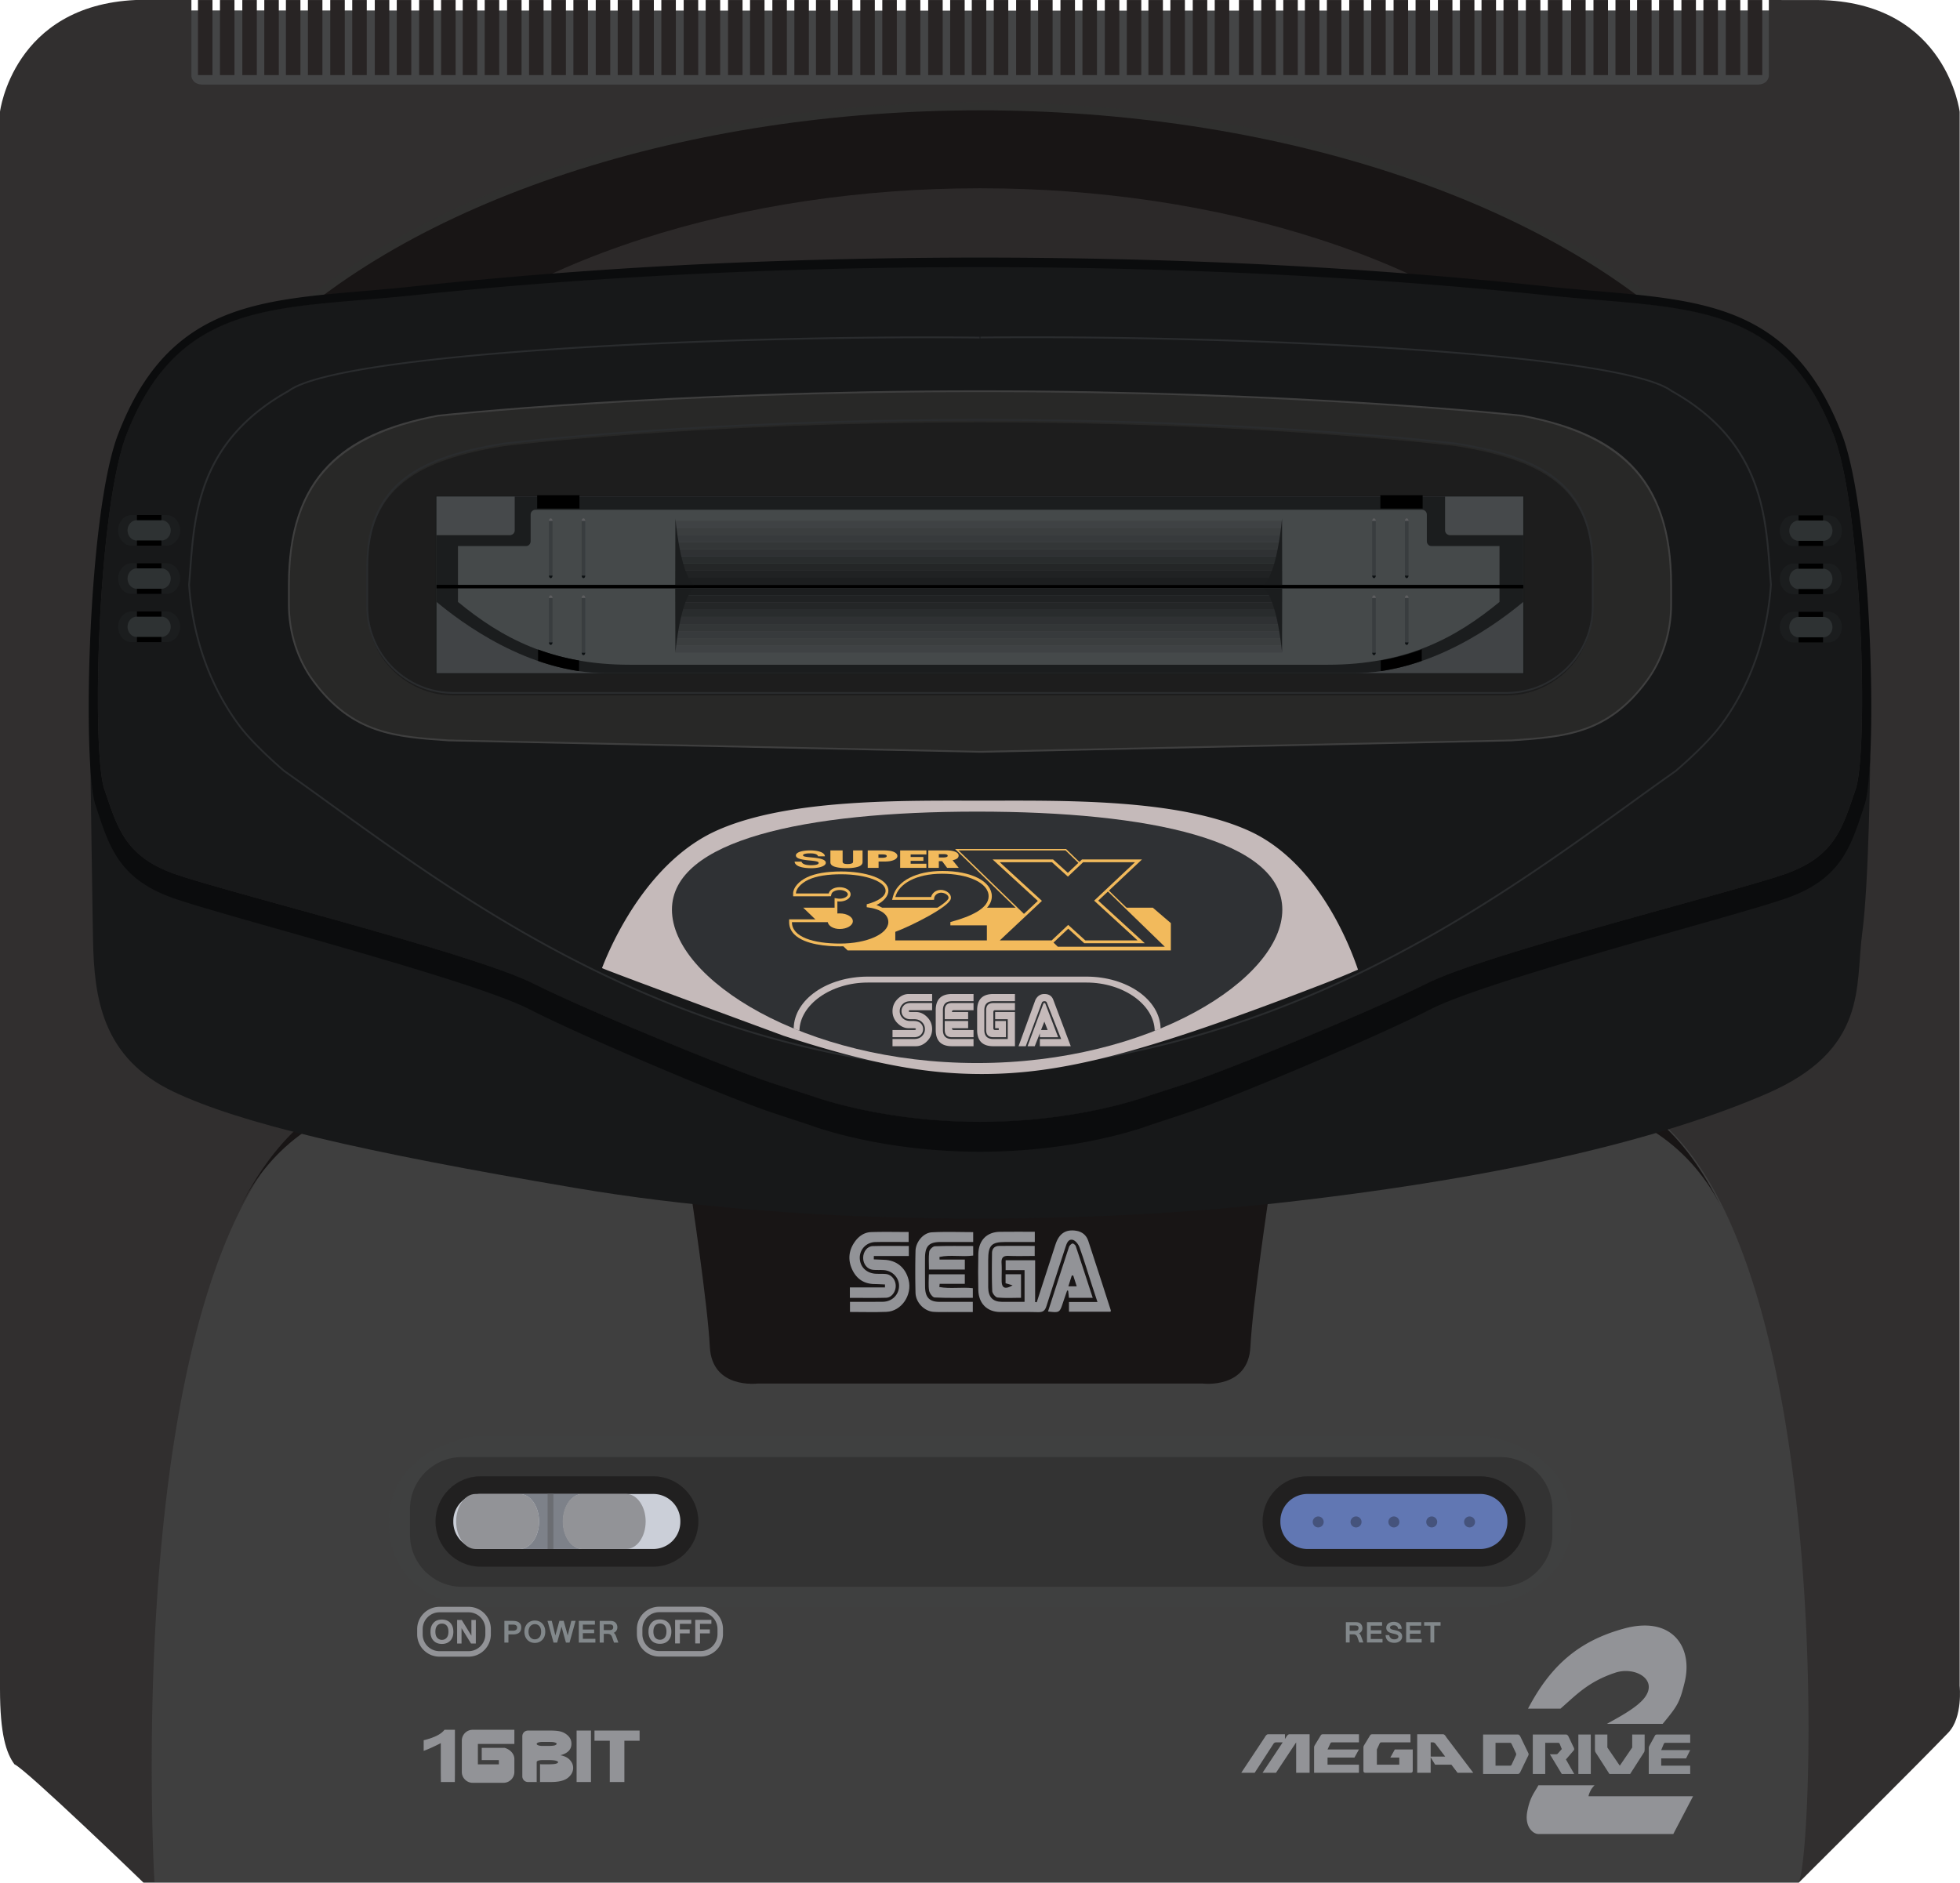 <svg xmlns="http://www.w3.org/2000/svg" viewBox="0 0 330.183 317.182"><path d="M22.879 0h9.366v1.794h265.732V.004l8.005.001c.499 0 .833.012 1.308.025 20.67.823 22.838 18.811 22.838 18.811v265.18s.563 5.31-1.919 7.892c-4.777 4.99-21.453 21.538-25.184 25.269H24.175S4.466 298.138 2.432 297.24C1.06 295.368 0 292.229 0 284.545V18.815S2.209.925 22.879 0z" fill="#312f2f"/><path d="M303.226 316.505a2.887 2.887 0 0 1-.2.586H26.021s-7.584-127.725 38.658-133.999c8.545-1.011 19.21 1.247 43.398 7.022 24.188 5.776 88.705 5.776 112.893 0 24.188-5.775 34.803-7.022 43.398-7.022 16.029 0 25.921 15.63 31.896 36.226 10.766 37.085 8.783 90.263 6.962 97.187z" fill="#3f3f3f"/><path d="M165.111 198.907c-32.728 0-39.25-1.61-44.822-2.354-5.573-.743-3.913 4.335-3.913 4.335s2.846 18.827 3.201 26.011c.356 7.184 8.063 6.192 8.063 6.192h74.941s7.708.991 8.063-6.192c.355-7.184 3.202-26.011 3.202-26.011s1.66-5.078-3.913-4.335c-5.573.744-12.095 2.354-44.822 2.354z" fill="#181515"/><ellipse cx="165.111" cy="98.043" rx="140.692" ry="80.817" fill="#30302f"/><ellipse cx="165.111" cy="97.858" rx="139.21" ry="79.269" fill="#181515"/><ellipse cx="165.111" cy="96" rx="114.368" ry="64.282" fill="#2c2929"/><path fill="#241c1e" d="M165.007 122.382l-7.085 7.4H172.3z"/><path d="M187.084 220.995h-7.004v-1.638h4.801c-.349-1.057-.638-1.915-.917-2.778-.696-2.149-1.347-4.317-2.112-6.44-.186-.514-.686-1.15-1.142-1.257-.77-.179-1.019.62-1.233 1.28-1.065 3.295-2.16 6.578-3.191 9.884-.242.777-.596 1.039-1.377 1.018-2.149-.059-4.3-.005-6.45-.024-2.179-.02-3.603-1.445-3.651-3.7-.042-2.03-.046-4.064.001-6.095.053-2.291 1.432-3.684 3.632-3.715 1.938-.028 3.876-.006 5.883-.006v1.725h-4.978c-2.336-.001-2.873.563-2.873 3.026 0 1.533-.007 3.066.002 4.6.009 1.64.756 2.438 2.3 2.455 1.253.014 2.506.003 3.823.003v-5.348h-3.188v-1.663h4.969v7.044l.271.032c1.051-3.239 2.104-6.477 3.152-9.717.599-1.852 1.703-2.604 3.482-2.331.991.152 1.724.729 2.048 1.71 1.287 3.89 2.535 7.793 3.793 11.692.019.058-.021.137-.041.243zM143.188 221.031v-1.705c1.869 0 3.701.021 5.533-.007 1.534-.022 2.679-1.135 2.734-2.591.054-1.424-1.081-2.642-2.587-2.748-.612-.043-1.233.017-1.842-.05-.937-.101-1.621-.984-1.62-2.006.001-1.035.677-1.96 1.623-1.987 2.004-.059 4.01-.018 6.069-.018v1.687h-5.891l-.006.567c.562.025 1.124.061 1.686.073 2.118.049 3.648 1.283 4.176 3.379.645 2.56-1.192 5.283-3.722 5.389-2.008.084-4.02.017-6.153.017z" fill="#929397"/><path d="M143.171 218.657v-1.762h5.912l.002-.495c-.603-.024-1.206-.061-1.809-.071-1.692-.029-2.951-.839-3.693-2.397-.756-1.587-.64-3.178.356-4.637.683-1.001 1.626-1.679 2.814-1.717 2.077-.067 4.157-.019 6.317-.019v1.689c-1.866 0-3.733-.032-5.599.009-1.853.04-3.056 1.77-2.496 3.512.336 1.049 1.297 1.752 2.529 1.824.579.034 1.163-.009 1.739.05.934.096 1.642.976 1.652 1.982.011 1.007-.695 1.987-1.607 2.014-2.004.057-4.012.018-6.117.018zM163.944 207.581v1.667c-1.848 0-3.678-.002-5.508 0-1.924.002-2.595.682-2.607 2.674-.01 1.603-.004 3.206.008 4.809.014 1.851.724 2.596 2.469 2.601 1.834.005 3.669.001 5.573.001v1.711c-1.369 0-2.717.003-4.065-.001-.853-.002-1.708.028-2.557-.031-1.564-.11-2.987-1.573-3.028-3.21a147.987 147.987 0 0 1 0-7.051c.034-1.505 1.305-3.054 2.744-3.135 2.301-.13 4.614-.035 6.971-.035zM176.548 220.957c1.188-3.671 2.344-7.263 3.527-10.844.084-.254.346-.523.583-.609.13-.047.495.233.563.437.965 2.87 1.897 5.753 2.864 8.714h-4.013l-.124-1.184-.172-.063c-.229.665-.463 1.327-.685 1.994-.588 1.771-.585 1.771-2.543 1.555zm3.43-4.241h1.408l-.591-1.83-.243.015-.574 1.815zM170.583 216.544l-1.184-.347v-1.515h2.602v3.968c-1.33 0-2.653.076-3.958-.051-.339-.033-.873-.688-.889-1.075-.089-2.136-.063-4.276-.038-6.415.009-.75.448-1.189 1.172-1.196 1.977-.02 3.954-.007 6.019-.007v1.695c-1.487 0-2.946.042-4.402-.015-.893-.035-1.238.291-1.181 1.232.06.994.004 1.995.016 2.994.015 1.192.565 1.479 1.843.732z" fill="#929397"/><path d="M158.242 216.831c1.836.343 3.739-.016 5.643.199v1.618c-2.178 0-4.313.053-6.441-.055-.34-.017-.849-.71-.926-1.157-.148-.858-.043-1.765-.043-2.742h6.059v1.6h-4.236l-.056.537zM163.945 209.922v1.607c-1.89.269-3.828-.172-5.684.238l.019.442h4.257v1.679h-6.044c0-.985-.084-2.013.045-3.01.046-.357.602-.9.941-.914 2.137-.083 4.278-.042 6.466-.042z" fill="#929397"/><path d="M141.125 133.999l-1.233.091c-.018-.839-.294-1.258-.831-1.258-.615 0-.922.646-.922 1.938 0 .746.083 1.251.251 1.517s.401.398.701.398c.487 0 .784-.375.893-1.123l1.142.083c-.074.711-.298 1.252-.672 1.622-.375.37-.833.555-1.375.555-.665 0-1.206-.271-1.622-.814-.416-.542-.624-1.293-.624-2.251 0-.897.201-1.631.604-2.204.402-.572.952-.857 1.649-.857 1.207 0 1.887.767 2.039 2.303zM143.821 131.787l1.573 5.944h-1.266l-.31-1.224h-1.625l-.315 1.224h-1.032l1.611-5.944h1.364zm-1.344 3.623h1.065l-.528-2.086-.537 2.086zM146.854 135.375v2.356h-1.186v-5.944h2.209c.407 0 .734.056.981.167s.451.317.613.616c.162.299.243.631.243.997 0 .714-.291 1.226-.873 1.536l.928 2.628h-1.301l-.771-2.356h-.843zm0-2.53v1.515h.722c.236 0 .407-.02.514-.059s.202-.126.286-.261a.869.869 0 0 0 .125-.464.81.81 0 0 0-.125-.444c-.083-.131-.174-.211-.272-.242-.099-.031-.283-.046-.553-.046h-.697zM153.587 131.787v1.176h-1.244v4.768h-1.194v-4.768h-1.251v-1.176zM155.166 135.375v2.356h-1.186v-5.944h2.209c.408 0 .735.056.981.167s.451.317.613.616c.162.299.243.631.243.997 0 .714-.291 1.226-.873 1.536l.928 2.628h-1.301l-.772-2.356h-.842zm0-2.53v1.515h.722c.236 0 .407-.02.514-.059s.202-.126.285-.261a.869.869 0 0 0 .125-.464.81.81 0 0 0-.125-.444c-.083-.131-.174-.211-.272-.242-.098-.031-.282-.046-.552-.046h-.697zM158.358 131.787h1.174v5.944h-1.174zM159.897 131.787h1.534c.625 0 1.091.103 1.397.307.307.205.582.528.824.971.243.443.364 1.002.364 1.679 0 .851-.212 1.561-.636 2.131-.424.571-1.009.856-1.755.856h-1.729v-5.944zm1.156 1.093v3.732h.485c.429 0 .748-.189.956-.568s.312-.824.312-1.334c0-.36-.06-.693-.178-1s-.266-.521-.443-.645a1.081 1.081 0 0 0-.635-.185h-.497zM168.39 134.552s-.008 1.872-.684 2.556c-.676.684-.837.714-1.392.714-.656 0-1.166-.277-1.531-.832-.365-.555-.547-1.271-.547-2.151 0-.946.194-1.707.583-2.282.389-.575.917-.862 1.585-.862.56 0 1.011.186 1.355.557s.554.867.63 1.485l-1.12.174c-.091-.72-.379-1.08-.865-1.08-.319 0-.56.17-.724.512-.163.341-.245.828-.245 1.461 0 .609.088 1.076.265 1.398.177.322.428.483.755.483a.785.785 0 0 0 .565-.244c.166-.163.249-.422.249-.779h-.946v-1.11h2.067zM172.24 132.919h-2.393v1.22h1.882v1.118h-1.882v1.298h2.393v1.176h-3.59v-5.944h3.59zM175.744 131.787h1.174v5.944h-1.174zM181.038 131.787v5.944h-1.004l-1.967-4.015c.002.102.005.168.007.2.01.102.015.187.015.257v3.558h-.917v-5.944h1.269l1.71 3.505a4.954 4.954 0 0 1-.022-.396v-3.109h.909zM182.465 135.523v2.208h-1.196v-5.944h1.981c.442 0 .78.056 1.014.167s.444.312.628.599c.184.288.276.64.276 1.058 0 .293-.049.58-.147.858-.098.279-.237.498-.416.658s-.353.266-.521.318c-.168.052-.432.078-.79.078h-.829zm-.04-1.08h.766c.292 0 .497-.08.615-.24a.898.898 0 0 0 .177-.548c0-.241-.065-.433-.197-.575-.131-.143-.331-.213-.599-.213h-.762v1.576zM189.426 131.787v3.701c0 .598-.058 1.043-.173 1.334-.115.292-.328.531-.639.719-.311.187-.708.281-1.191.281-.483 0-.868-.084-1.154-.252a1.574 1.574 0 0 1-.643-.719c-.142-.311-.213-.765-.213-1.363v-3.701h1.278v3.701c0 .319.022.555.068.706s.136.271.272.359a.9.9 0 0 0 .503.133c.221 0 .4-.043.539-.13s.231-.203.276-.346.068-.384.068-.721v-3.701h1.009zM193.39 131.787v1.176h-1.244v4.768h-1.193v-4.768h-1.252v-1.176z" fill="#241c1e"/><path d="M250.614 113.084H79.608c-10.206 0-18.556-8.35-18.556-18.556s8.35-18.555 18.556-18.555h171.005c10.206 0 18.555 8.35 18.555 18.555s-8.349 18.556-18.554 18.556z" fill="#181515"/><path d="M73.357 82.027h183.508v26.097H73.357z"/><path fill="#732a46" d="M74.282 82.952H255.94v24.247H74.282z"/><path fill="#010102" d="M73.357 94.635h183.508v.88H73.357z"/><path d="M40.261 203.71c5.69-11.286 14.814-17.014 25.464-18.459 8.545-1.011 21.019 3.595 45.207 9.37 12.16 2.903 31.375 4.302 53.673 4.286 22.297.016 41.513-1.383 53.673-4.286 24.188-5.775 36.662-10.381 45.207-9.37 10.65 1.445 20.785 6.815 26.476 18.102-6.005-12.188-14.354-20.261-25.875-20.261-8.595 0-19.21 1.247-43.398 7.022-12.028 2.872-34.028 4.316-56.083 4.332-22.297.016-44.65-1.428-56.811-4.332-24.188-5.775-34.853-8.033-43.398-7.022-10.649 1.445-18.444 9.332-24.135 20.618z" fill="#181515"/><path d="M264.716 256.333c0 12.232-14.051 14.306-14.051 14.306h-85.553-85.554c-2.491 0-14.052-2.073-14.052-14.306 0-12.231 14.052-14.305 14.052-14.305h171.107s14.051 2.074 14.051 14.305z" fill="#3f4040"/><path d="M252.753 267.338H77.825c-4.819 0-8.761-3.942-8.761-8.761v-4.336c0-4.818 3.942-8.761 8.761-8.761h174.929c4.819 0 8.761 3.942 8.761 8.761v4.336c0 4.819-3.943 8.761-8.762 8.761z" fill="#333"/><path d="M249.362 263.95h-29.054c-4.189 0-7.617-3.428-7.617-7.617s3.428-7.617 7.617-7.617h29.054c4.189 0 7.617 3.428 7.617 7.617s-3.428 7.617-7.617 7.617z" fill="#212020"/><path d="M249.382 260.969h-29.133a4.57 4.57 0 0 1-4.557-4.557v-.157a4.57 4.57 0 0 1 4.557-4.557h29.133a4.57 4.57 0 0 1 4.557 4.557v.157a4.571 4.571 0 0 1-4.557 4.557z" fill="#6177b3"/><circle cx="222.067" cy="256.409" r=".925" fill="#45537c"/><path d="M229.366 256.409a.925.925 0 1 1-1.85 0 .925.925 0 0 1 1.85 0zM235.74 256.409a.925.925 0 1 1-1.85 0 .925.925 0 0 1 1.85 0z" fill="#45537c"/><circle cx="241.19" cy="256.409" r=".925" fill="#45537c"/><circle cx="247.564" cy="256.409" r=".925" fill="#45537c"/><path d="M110.034 263.95H80.979c-4.189 0-7.617-3.428-7.617-7.617s3.428-7.617 7.617-7.617h29.054c4.189 0 7.617 3.428 7.617 7.617s-3.427 7.617-7.616 7.617z" fill="#212020"/><path d="M110.054 260.969H80.921a4.57 4.57 0 0 1-4.557-4.557v-.157a4.57 4.57 0 0 1 4.557-4.557h29.133a4.57 4.57 0 0 1 4.557 4.557v.157a4.57 4.57 0 0 1-4.557 4.557z" fill="#cbcfd8"/><path d="M98.127 251.698c-1.805 0-3.268 2.075-3.268 4.635 0 2.561 1.463 4.636 3.268 4.636H87.544c1.804 0 3.267-2.075 3.267-4.636 0-2.56-1.463-4.635-3.267-4.635h10.583z" fill="#7d8189"/><path fill="#6b6d72" d="M92.247 251.698h.977v9.271h-.977z"/><path d="M87.544 251.698h-7.433c-1.805 0-3.267 2.075-3.267 4.635 0 2.561 1.462 4.636 3.267 4.636h7.433c1.804 0 3.267-2.075 3.267-4.636.001-2.56-1.462-4.635-3.267-4.635zM105.5 251.698h-7.433c-1.804 0-3.267 2.075-3.267 4.635 0 2.561 1.463 4.636 3.267 4.636h7.433c1.804 0 3.267-2.075 3.267-4.636 0-2.56-1.463-4.635-3.267-4.635z" fill="#929397"/><path d="M297.978 1.794v11.057s-.093 1.403-1.957 1.403H165.112 34.202c-1.871 0-1.957-1.403-1.957-1.403V1.794l132.866.065 132.867-.065z" fill="#444546"/><path fill="#282424" d="M33.35.004h2.444v12.647H33.35zM37.054.004h2.445v12.647h-2.445zM40.82.004h2.444v12.647H40.82zM44.523.004h2.445v12.647h-2.445zM48.165.004h2.445v12.647h-2.445zM51.869.004h2.445v12.647h-2.445zM55.635.004h2.445v12.647h-2.445zM59.338.004h2.445v12.647h-2.445zM63.136.004h2.444v12.647h-2.444zM66.839.004h2.445v12.647h-2.445zM70.605.004h2.444v12.647h-2.444zM74.309.004h2.445v12.647h-2.445zM77.951.004h2.444v12.647h-2.444zM81.654.004h2.445v12.647h-2.445zM85.42.004h2.444v12.647H85.42zM89.124.004h2.445v12.647h-2.445zM92.89.004h2.444v12.647H92.89zM96.594.004h2.445v12.647h-2.445zM100.36.004h2.444v12.647h-2.444zM104.063.004h2.445v12.647h-2.445zM107.705.004h2.444v12.647h-2.444zM111.409.004h2.445v12.647h-2.445zM115.175.004h2.444v12.647h-2.444zM118.878.004h2.445v12.647h-2.445zM122.645.004h2.444v12.647h-2.444zM126.348.004h2.445v12.647h-2.445zM130.114.004h2.444v12.647h-2.444zM133.818.004h2.445v12.647h-2.445zM137.459.004h2.444v12.647h-2.444zM141.163.004h2.445v12.647h-2.445zM144.929.004h2.444v12.647h-2.444zM148.633.004h2.445v12.647h-2.445zM152.596.004h2.444v12.647h-2.444zM156.362.004h2.444v12.647h-2.444zM160.066.004h2.444v12.647h-2.444zM163.708.004h2.444v12.647h-2.444zM167.411.004h2.444v12.647h-2.444zM171.177.004h2.444v12.647h-2.444zM174.881.004h2.444v12.647h-2.444zM178.647.004h2.444v12.647h-2.444zM182.351.004h2.444v12.647h-2.444zM186.117.004h2.444v12.647h-2.444zM189.82.004h2.444v12.647h-2.444zM193.462.004h2.444v12.647h-2.444zM197.166.004h2.444v12.647h-2.444zM200.932.004h2.444v12.647h-2.444zM204.635.004h2.444v12.647h-2.444zM208.712.004h2.445v12.647h-2.445zM212.479.004h2.444v12.647h-2.444zM216.182.004h2.445v12.647h-2.445zM219.824.004h2.444v12.647h-2.444zM223.527.004h2.445v12.647h-2.445zM227.293.004h2.444v12.647h-2.444zM230.997.004h2.445v12.647h-2.445zM234.763.004h2.444v12.647h-2.444zM238.467.004h2.445v12.647h-2.445zM242.233.004h2.444v12.647h-2.444zM245.937.004h2.445v12.647h-2.445zM249.578.004h2.444v12.647h-2.444zM253.282.004h2.445v12.647h-2.445zM257.048.004h2.444v12.647h-2.444zM260.751.004h2.445v12.647h-2.445zM264.673.004h2.445v12.647h-2.445zM268.439.004h2.444v12.647h-2.444zM272.143.004h2.445v12.647h-2.445zM275.784.004h2.444v12.647h-2.444zM279.488.004h2.444v12.647h-2.444zM283.254.004h2.444v12.647h-2.444zM286.958.004h2.444v12.647h-2.444zM290.724.004h2.444v12.647h-2.444zM294.428.004h2.444v12.647h-2.444z"/><path d="M229.673 276.72h-.688l-.328-.932-.095-.179-.136-.14-.173-.094-.201-.033h-.687v1.377h-.639v-3.427h1.535c.092 0 .179.002.262.006l.238.029.219.069.2.128.146.161.105.188.063.207.021.213c0 .21-.051.389-.151.539a.978.978 0 0 1-.417.344c.146.112.265.288.356.529l.37 1.015zm-2.308-1.967h.852c.114 0 .212-.007.294-.023l.201-.077.114-.143.036-.215c0-.151-.047-.264-.142-.335-.095-.071-.241-.107-.438-.107h-.917v.9zM232.901 276.72h-2.619v-3.427h2.545v.59h-1.906v.773h1.784v.585h-1.784v.89h1.98zM234.904 276.774c-.245 0-.459-.032-.643-.096a1.28 1.28 0 0 1-.459-.268 1.125 1.125 0 0 1-.281-.41 1.516 1.516 0 0 1-.104-.522h.621a.808.808 0 0 0 .089.316l.187.223c.076.06.162.102.259.13a1.248 1.248 0 0 0 .595.011l.22-.089.142-.143.05-.187-.048-.181-.157-.133a1.297 1.297 0 0 0-.285-.107 7.81 7.81 0 0 0-.433-.101 3.28 3.28 0 0 1-.506-.152 1.224 1.224 0 0 1-.349-.206.734.734 0 0 1-.202-.272.9.9 0 0 1-.065-.355.881.881 0 0 1 .346-.712 1.24 1.24 0 0 1 .396-.206c.153-.051.324-.075.512-.075.196 0 .375.027.536.081.162.053.302.13.419.23.118.1.209.222.276.367.067.146.103.31.107.493h-.614c-.045-.39-.281-.584-.707-.584-.208 0-.367.035-.476.104a.325.325 0 0 0-.165.288l.036.13.115.102.203.084c.083.025.183.051.3.074.103.021.208.046.315.07.108.025.213.057.316.093.104.036.201.08.292.133a.984.984 0 0 1 .24.188c.069.073.124.16.164.26a.95.95 0 0 1 .06.352.977.977 0 0 1-.367.772 1.256 1.256 0 0 1-.412.219 1.662 1.662 0 0 1-.523.079zM239.498 276.72h-2.619v-3.427h2.544v.59h-1.905v.773h1.784v.585h-1.784v.89h1.98zM242.679 273.883h-1.066v2.837h-.641v-2.837h-1.061v-.59h2.768zM84.972 273.079h1.402c.125 0 .248.007.367.021.12.013.233.037.339.07.107.034.205.078.293.134l.23.205c.064.083.115.18.15.293.037.112.054.242.054.39 0 .388-.118.68-.353.876-.235.194-.585.291-1.051.291h-.751v1.376h-.682v-3.656zm.681 1.653h.763c.125 0 .232-.012.32-.034l.216-.103.122-.165.039-.229a.496.496 0 0 0-.058-.253l-.155-.15-.227-.072a1.957 1.957 0 0 0-.271-.018h-.749v1.024zM90.099 273.021c.255 0 .49.045.706.135.215.089.401.217.556.381.156.165.277.363.365.596s.131.489.131.771c0 .279-.043.534-.128.766a1.666 1.666 0 0 1-.919.984c-.215.093-.452.139-.71.139s-.495-.046-.71-.137a1.675 1.675 0 0 1-.556-.385 1.752 1.752 0 0 1-.363-.597 2.221 2.221 0 0 1-.128-.77c0-.284.044-.542.131-.774s.209-.43.366-.595c.156-.164.342-.292.557-.38.214-.09.448-.134.702-.134zm-.003 3.165c.156 0 .299-.029.43-.088a.954.954 0 0 0 .337-.253c.095-.11.167-.244.22-.402s.078-.338.078-.538c0-.202-.026-.383-.08-.54a1.167 1.167 0 0 0-.22-.4.948.948 0 0 0-.335-.248 1.027 1.027 0 0 0-.42-.085c-.154 0-.297.029-.428.087a.968.968 0 0 0-.339.25c-.096.109-.17.243-.223.4-.053.158-.08.337-.08.536 0 .2.026.38.08.538.053.158.126.292.22.402a.975.975 0 0 0 .76.341zM96.961 273.079l-1.016 3.655h-.607l-.744-2.677-.737 2.677h-.608l-1.015-3.655h.718l.605 2.459.679-2.459h.724l.677 2.456.607-2.456zM100.299 276.734h-2.793v-3.655h2.714v.629h-2.032v.825h1.902v.623h-1.902v.95h2.111zM104.171 276.734h-.734l-.35-.994-.101-.19-.146-.149-.184-.1-.214-.035h-.732v1.469h-.682v-3.655h1.637c.098 0 .191.002.279.006l.254.031.234.074.213.136.156.173.112.201.067.221.022.228c0 .223-.054.414-.161.573-.107.16-.256.282-.445.367.155.12.283.308.38.564l.395 1.08zm-2.461-2.097h.908c.122 0 .227-.008.314-.025l.214-.083.122-.152.039-.228c0-.162-.05-.281-.151-.357-.102-.076-.257-.115-.467-.115h-.978v.96z" fill="#82888b"/><path d="M71.373 294.975v-1.784c1.79-.44 2.957-1.029 3.503-1.766h1.759v7.213l-.015 1.587h-2.346l-.02-1.587v-4.959c-1.233.627-2.194 1.058-2.881 1.296zM97.135 291.559h2.419v8.666h-2.419zM107.747 291.559v1.713h-2.563v6.953h-2.457v-6.953h-2.579v-1.713zM87.991 292.508a.95.95 0 0 1 .949-.949h3.873c.865 0 1.514.089 1.949.267.435.177.793.431 1.077.761s.424.732.424 1.206c0 .959-.622 1.601-1.865 1.922.718.136 1.256.404 1.615.807s.539.841.539 1.315c0 .648-.293 1.209-.88 1.681-.586.473-1.539.708-2.859.708H88.94a.95.95 0 0 1-.949-.949v-6.769zm2.419 1.298c0 .188.425.342.949.342h.886c.672 0 1.096-.04 1.27-.12s.262-.156.262-.229c0-.079-.072-.147-.216-.205-.144-.057-.302-.093-.474-.107s-.511-.021-1.016-.021h-.711c-.526-.002-.95.151-.95.34zm.565 3.411l-.007-.001c.119.019.251.028.391.028h.912c.635 0 1.084-.031 1.347-.095.262-.064.393-.153.393-.268 0-.096-.126-.179-.378-.248s-.671-.104-1.256-.104h-1.018c-.524 0-.949.146-.949.325v3.37h.565v-3.007zM80.504 293.806h6.148v-2.381h-7.025a1.833 1.833 0 0 0-1.828 1.828v5.277c0 1.006.822 1.828 1.828 1.828h5.197a1.833 1.833 0 0 0 1.828-1.828v-2.161c0-.91-.738-1.648-1.648-1.898h-3.852v2.059h2.887v.722h-3.535v-3.446zM209.101 298.673l3.965-5.979c.189-.341.377-.512.566-.512h2.833v.794l.188-.282c.189-.341.378-.512.567-.512h3.398v6.491h-2.266v-5.125l-3.399 5.125h-2.266l3.399-5.125h-1.133c-.126 0-.252.057-.377.171l-3.21 4.954h-2.265zm14.54-2.563v1.196h5.287v1.366h-7.553v-4.271c0-.114.032-.228.095-.342l1.038-1.708c.063-.114.189-.171.378-.171h6.042v1.366h-4.532a.303.303 0 0 0-.283.171l-.472 1.025h5.287l-.755 1.366h-4.532zm8.308 1.197h3.776v-1.196h-1.51l.755-1.366h3.021v3.587c0 .229-.126.342-.378.342h-7.553c-.252 0-.377-.113-.377-.342v-3.929a.7.7 0 0 1 .094-.342l1.039-1.708c.063-.114.189-.171.377-.171h6.42v1.366h-4.909a.304.304 0 0 0-.283.171l-.472 1.025v2.563zm16.239 1.366h-2.644l-1.039-1.366h-2.738l-.755-1.239v2.605h-2.266v-6.491h4.343c.189 0 .378.171.566.512l4.533 5.979zm-4.73-2.734l-1.69-2.221c-.126-.114-.252-.171-.377-.171h-.378v2.392h2.445zM280.101 290.426h-9.4c2.074-1.153 5.029-2.722 6.301-4.347 2.452-3.134-1.597-5.366-4.888-4.271-4.601 1.529-6.608 3.787-9.236 6.061h-5.466c3.905-7.467 8.768-11.482 16.205-13.505 7.962-2.166 11.676 3.016 10.167 9.122-.844 3.409-1.185 3.907-3.683 6.94zM267.607 302.622c.021-.234.15-.561.326-.922.213-.437.51-.738.685-.922h-9.459c-.71 1.312-1.409 1.978-1.869 4.388-.503 2.632.998 3.822 1.869 3.822h22.726l3.332-6.366h-17.61z" fill="#929397"/><path d="M251.937 297.474h2.442a.283.283 0 0 0 .262-.157l.741-1.593.043-.175-.043-.175-.741-1.575c-.059-.117-.146-.176-.262-.176h-2.442v3.851zm-2.094-5.25h5.844c.174 0 .32.116.436.35l1.352 2.801.043.175-.043.175-1.352 2.801c-.116.233-.262.35-.436.35h-5.844v-6.652zm8.373 0h5.583c.175 0 .319.116.437.35l.915 1.926.044.175-.044.175-1.352 1.575 1.396 2.45h-2.094l-2.006-3.325h1.047c.116 0 .203-.029.262-.088l.697-.787-.349-.875c-.058-.117-.146-.176-.262-.176h-2.18v5.251h-2.094v-6.651zm9.769 6.65h-2.093v-6.65h2.093v6.65zm2.791-4.463l2.094 3.063 2.093-3.063v-2.188h2.094v2.45c0 .233-.029.408-.087.524l-2.355 3.676h-3.489l-2.354-3.676c-.059-.116-.087-.291-.087-.524v-2.45h2.093v2.188zm9.072 1.838v1.225h4.885v1.4h-6.979v-4.375c0-.117.029-.233.088-.351l.959-1.75c.059-.117.175-.175.35-.175h5.582v1.399h-4.187c-.117 0-.204.059-.262.176l-.437 1.05h4.885l-.698 1.4h-4.186z" fill="#8c8e92"/><path d="M72.52 274.933c0-.405.061-.744.181-1.02a1.86 1.86 0 0 1 .37-.544c.156-.161.327-.28.513-.357.248-.105.533-.157.856-.157.585 0 1.054.182 1.405.544.352.363.527.868.527 1.515 0 .642-.174 1.144-.522 1.506-.349.361-.815.543-1.398.543-.591 0-1.061-.181-1.409-.541-.349-.361-.523-.858-.523-1.489zm.826-.028c0 .449.104.791.312 1.022.208.232.471.349.791.349s.582-.116.787-.346c.205-.23.308-.576.308-1.036 0-.455-.1-.795-.299-1.019-.2-.225-.465-.336-.795-.336s-.597.113-.799.339c-.204.228-.305.57-.305 1.027zM77.006 276.894v-3.972h.78l1.626 2.652v-2.652h.745v3.972h-.805l-1.601-2.59v2.59zM109.246 274.914c0-.405.061-.744.181-1.019.09-.203.214-.384.37-.545s.327-.28.513-.357c.248-.105.533-.157.856-.157.585 0 1.054.182 1.405.544.352.363.527.868.527 1.515 0 .642-.174 1.144-.522 1.506-.349.362-.815.542-1.398.542-.591 0-1.061-.18-1.409-.54-.349-.36-.523-.857-.523-1.489zm.826-.027c0 .449.104.791.312 1.022.208.232.471.349.791.349s.582-.116.787-.346c.205-.23.308-.576.308-1.036 0-.455-.1-.795-.299-1.019-.2-.225-.465-.336-.795-.336s-.597.113-.799.339c-.204.228-.305.57-.305 1.027zM113.729 276.875v-3.972h2.723v.672h-1.92v.941h1.657v.672h-1.657v1.687zM117.119 276.875v-3.972h2.722v.672h-1.92v.941h1.658v.672h-1.658v1.687z" fill="#929397"/><path d="M78.931 279.107h-4.895a3.761 3.761 0 0 1-3.757-3.757v-.885a3.761 3.761 0 0 1 3.757-3.757h4.895a3.761 3.761 0 0 1 3.757 3.757v.885a3.76 3.76 0 0 1-3.757 3.757zm-4.895-7.473a2.835 2.835 0 0 0-2.832 2.832v.885a2.836 2.836 0 0 0 2.832 2.832h4.895a2.835 2.835 0 0 0 2.832-2.832v-.885a2.835 2.835 0 0 0-2.832-2.832h-4.895zM118.037 279.088h-6.987a3.76 3.76 0 0 1-3.757-3.757v-.884a3.761 3.761 0 0 1 3.757-3.757h6.987a3.761 3.761 0 0 1 3.757 3.757v.884a3.76 3.76 0 0 1-3.757 3.757zm-6.987-7.473a2.835 2.835 0 0 0-2.832 2.832v.884a2.835 2.835 0 0 0 2.832 2.832h6.987a2.835 2.835 0 0 0 2.832-2.832v-.884a2.835 2.835 0 0 0-2.832-2.832h-6.987z" fill="#929397"/><g><path d="M165.131 44.902c16.302 0 31.13.39 44.294.987h.031c21.956.996 39.276 2.548 51.079 3.791 22.76 2.389 39.315.478 48.274 23.357 4.97 12.678 5.973 53.587 3.783 59.958-2.19 6.371-3.408 11.252-11.811 14.239-8.394 2.987-50.202 13.379-60.355 18.436-10.153 5.058-34.044 14.813-40.813 17.003l-6.769 2.189s-11.364 4.182-27.753 4.182c-16.39 0-27.754-4.182-27.754-4.182l-6.769-2.189c-6.77-2.19-30.66-11.945-40.813-17.003-10.153-5.057-51.962-15.449-60.355-18.436-8.402-2.986-9.62-7.868-11.811-14.239-2.189-6.371-1.187-47.28 3.783-59.958 8.959-22.879 25.515-20.968 48.274-23.357 11.803-1.243 29.123-2.795 51.079-3.791h.031a978.713 978.713 0 0 1 44.294-.987" fill="#171819"/><path d="M165.153 56.895c44.426-.482 107.863 2.625 116.426 9 16.25 9.063 15.881 22.428 16.75 32.625-.341 5.169-1.765 14.672-8.375 23.625-2.045 2.769-5.594 5.989-7.625 7.75-24.834 17.5-61 47.667-117.176 50.75l-.124.016c-56.176-3.083-92.342-33.25-117.176-50.75-2.031-1.761-5.58-4.981-7.625-7.75-6.61-8.953-8.034-18.456-8.375-23.625.869-10.197.5-23.563 16.75-32.625 8.563-6.375 72-9.482 116.426-9" fill="#171819"/><path d="M165.442 126.66h-.35l89.529-1.918c9.312-.641 16.269-1.237 22.757-9.991 2.754-3.716 4.139-8.273 4.139-12.898v-3.335c0-18.474-9.429-25.511-25.125-28.482 0 0-37.382-4.125-91.3-4.125-53.919 0-91.301 4.125-91.301 4.125-15.696 2.971-25.125 10.008-25.125 28.482v3.335c0 4.625 1.385 9.183 4.139 12.898 6.488 8.754 13.445 9.35 22.757 9.991l89.529 1.918h-.35" fill="#282827"/><path d="M164.936 71.154c47.875 0 80.375 4.006 80.375 4.006 13.938 2.25 23 6.697 23 20.688v6.813c0 7.975-6.524 14.5-14.5 14.5h-88.875.312-88.876c-7.976 0-14.5-6.525-14.5-14.5v-6.813c0-13.991 9.063-18.438 23-20.688 0 0 32.5-4.006 80.375-4.006" fill="#1d1d1d"/><path fill="#1b1c1c" d="M73.285 83.437h183.612v30.196H73.285z"/><path fill="#414446" d="M73.544 83.66h183.063v29.75H73.544z"/><path d="M164.877 113.41h63.131c13.225 0 24.6-8.676 28.6-12V83.66h-91.73.397-91.73v17.75c4 3.324 15.375 12 28.6 12h63.131" fill="#1b1d1e"/><path d="M73.544 90.16h12.354a.816.816 0 0 0 .813-.813V83.66H73.544v6.5zM256.608 90.16h-12.354a.816.816 0 0 1-.813-.813V83.66h13.166v6.5z" fill="#46494b"/><path d="M164.877 85.878h74.677v.001c.447 0 .813.366.813.813v4.49c0 .447.339.813.752.813h11.489v9.417c-7.313 6-15.588 10.583-28.996 10.583H106.146c-13.408 0-21.684-4.583-28.996-10.583v-9.417h11.489c.413 0 .752-.366.752-.813v-4.49c0-.447.365-.813.813-.813v-.001h74.673z" fill="#45494a"/><path d="M73.544 98.535h183.063v.594H73.544z"/><path fill="#1c1e1f" d="M113.779 99.129h102.195v1.2H113.779z"/><path fill="#202223" d="M113.779 100.329h102.195v1.2H113.779z"/><path fill="#242627" d="M113.779 101.532h102.195v1.2H113.779z"/><path fill="#292c2d" d="M113.779 102.732h102.195v1.2H113.779z"/><path fill="#2f3133" d="M113.779 103.932h102.195v1.2H113.779z"/><path fill="#333637" d="M113.779 105.132h102.195v1.2H113.779z"/><path fill="#373a3c" d="M113.779 106.335h102.195v1.2H113.779z"/><path fill="#3b3e3f" d="M113.779 107.535h102.195v1.2H113.779z"/><path fill="#3f4244" d="M113.779 108.735h102.195v1.2H113.779z"/><path d="M116.919 99.129h-3.14v10.806s.797-9.118 3.14-10.806zM212.835 99.129h3.14v10.806s-.797-9.118-3.14-10.806z" fill="#1b1d1e"/><path fill="#1c1e1f" d="M113.779 97.335h102.195v1.2H113.779z"/><path fill="#202223" d="M113.779 96.135h102.195v1.2H113.779z"/><path fill="#242627" d="M113.779 94.932h102.195v1.2H113.779z"/><path fill="#292c2d" d="M113.779 93.732h102.195v1.2H113.779z"/><path fill="#2f3133" d="M113.779 92.532h102.195v1.2H113.779z"/><path fill="#333637" d="M113.779 91.332h102.195v1.2H113.779z"/><path fill="#373a3c" d="M113.779 90.129h102.195v1.2H113.779z"/><path fill="#3b3e3f" d="M113.779 88.929h102.195v1.2H113.779z"/><path fill="#3f4244" d="M113.779 87.729h102.195v1.2H113.779z"/><path d="M116.919 98.535h-3.14v-11.21s.797 9.458 3.14 11.21zM212.835 98.535h3.14v-11.21s-.797 9.458-3.14 11.21z" fill="#1b1d1e"/><path d="M92.473 96.959h.612c0 .248-.138.451-.306.451-.169 0-.306-.202-.306-.451z" fill="#0e1214"/><path d="M92.473 87.776h.612c0-.248-.138-.451-.306-.451-.169 0-.306.203-.306.451z" fill="#5e5e60"/><path fill="#393d3f" d="M92.473 87.776h.612v9.184h-.612z"/><path d="M97.985 96.959h.612c0 .248-.138.451-.307.451-.167 0-.305-.202-.305-.451z" fill="#0e1214"/><path d="M97.985 87.776h.612c0-.248-.138-.451-.307-.451-.167 0-.305.203-.305.451z" fill="#5e5e60"/><path fill="#393d3f" d="M97.985 87.776h.612v9.184h-.612z"/><path d="M97.985 109.935h.612c0 .248-.138.451-.307.451-.167 0-.305-.203-.305-.451z" fill="#0e1214"/><path d="M97.985 100.751h.612c0-.248-.138-.451-.307-.451-.167 0-.305.203-.305.451z" fill="#5e5e60"/><path fill="#393d3f" d="M97.985 100.751h.612v9.183h-.612z"/><path d="M92.473 108.202h.612c0 .248-.138.451-.306.451-.169 0-.306-.203-.306-.451z" fill="#0e1214"/><path d="M92.473 100.751h.612c0-.248-.138-.451-.306-.451-.169 0-.306.203-.306.451z" fill="#5e5e60"/><path fill="#393d3f" d="M92.473 100.751h.612v7.45h-.612z"/><path d="M237.281 96.959h-.612c0 .248.138.451.306.451.169 0 .306-.202.306-.451z" fill="#0e1214"/><path d="M237.281 87.776h-.612c0-.248.138-.451.306-.451.169 0 .306.203.306.451z" fill="#5e5e60"/><path fill="#393d3f" d="M236.669 87.776h.612v9.184h-.612z"/><path d="M231.77 96.959h-.613c0 .248.138.451.307.451.167 0 .306-.202.306-.451z" fill="#0e1214"/><path d="M231.77 87.776h-.613c0-.248.138-.451.307-.451.167 0 .306.203.306.451z" fill="#5e5e60"/><path fill="#393d3f" d="M231.156 87.776h.613v9.184h-.613z"/><path d="M231.77 109.935h-.613c0 .248.138.451.307.451.167 0 .306-.203.306-.451z" fill="#0e1214"/><path d="M231.77 100.751h-.613c0-.248.138-.451.307-.451.167 0 .306.203.306.451z" fill="#5e5e60"/><path fill="#393d3f" d="M231.156 100.751h.613v9.183h-.613z"/><path d="M237.281 108.202h-.612c0 .248.138.451.306.451.169 0 .306-.203.306-.451z" fill="#0e1214"/><path d="M237.281 100.751h-.612c0-.248.138-.451.306-.451.169 0 .306.203.306.451z" fill="#5e5e60"/><path fill="#393d3f" d="M236.669 100.751h.612v7.45h-.612z"/><path d="M90.491 83.437h7.125v2.236h-7.125zM90.648 111.351l-.006-1.931a39.825 39.825 0 0 0 6.912 1.854l-.011 1.796a37.637 37.637 0 0 1-6.893-1.718M232.535 83.437h7.125v2.236h-7.125zM239.504 111.351l.006-1.931a39.801 39.801 0 0 1-6.912 1.854l.012 1.796a37.647 37.647 0 0 0 6.892-1.718"/><path d="M253.812 116.885H76.372c-8.078 0-14.65-6.572-14.65-14.65v-6.813c0-14.194 9.245-18.595 23.127-20.835.329-.041 32.919-3.991 80.088-4.008h.311c47.169.017 79.759 3.967 80.083 4.007 13.887 2.242 23.132 6.643 23.132 20.836v6.813c-.001 8.078-6.573 14.65-14.651 14.65zm-88.565-.3h88.564c7.913 0 14.35-6.438 14.35-14.35v-6.813c0-13.982-9.144-18.323-22.873-20.54-.319-.039-32.964-3.995-80.196-4.004-47.232.009-79.877 3.965-80.201 4.005-13.725 2.217-22.868 6.558-22.868 20.54v6.813c0 7.913 6.437 14.35 14.35 14.35h88.874z" fill="#2a2c2e"/><path d="M165.443 126.81l-.7-.007-89.184-1.911c-9.084-.625-16.253-1.119-22.873-10.051-2.688-3.625-4.169-8.238-4.169-12.988v-3.335c0-8.918 2.198-15.512 6.719-20.159 4.037-4.15 9.925-6.842 18.528-8.47.386-.043 38.018-4.127 91.328-4.127s90.942 4.084 91.316 4.126c8.615 1.63 14.503 4.321 18.54 8.472 4.521 4.647 6.719 11.241 6.719 20.159v3.335c0 4.75-1.48 9.362-4.168 12.988-6.621 8.933-13.79 9.426-22.866 10.051l-89.19 1.917zm-.351-60.75c-53.294 0-90.909 4.083-91.283 4.124-17.514 3.316-24.991 11.79-24.991 28.333v3.335c0 4.686 1.459 9.235 4.108 12.809 6.539 8.821 13.646 9.311 22.646 9.931l89.52 1.918 89.527-1.918c8.992-.619 16.1-1.109 22.64-9.93 2.648-3.575 4.107-8.124 4.107-12.809v-3.335c0-16.543-7.478-25.017-25.003-28.334-.362-.041-37.978-4.124-91.271-4.124z" fill="#3f3f3f"/><path d="M165.048 180.775c-50.776-2.785-84.831-27.382-109.697-45.342a816.628 816.628 0 0 0-7.582-5.435c-2.432-2.107-5.722-5.158-7.66-7.784-6.21-8.41-7.998-17.532-8.403-23.704.069-.837.131-1.672.193-2.523.718-9.742 1.611-21.865 16.633-30.242 8.759-6.522 74.456-9.479 116.5-9.019l-.004.3c-42.003-.45-107.61 2.477-116.333 8.97C33.798 74.306 32.91 86.34 32.198 96.01c-.063.853-.125 1.688-.194 2.504.403 6.109 2.179 15.171 8.347 23.523 1.921 2.603 5.194 5.638 7.603 7.726 2.406 1.695 4.916 3.508 7.573 5.427 24.836 17.938 58.85 42.505 109.511 45.287l.099-.015c50.672-2.781 84.686-27.349 109.521-45.288a821.433 821.433 0 0 1 7.586-5.436c2.394-2.077 5.666-5.111 7.59-7.716 6.166-8.35 7.942-17.414 8.347-23.546-.069-.793-.131-1.629-.194-2.482-.712-9.669-1.6-21.704-16.479-30.002-8.739-6.505-74.344-9.432-116.35-8.981l-.004-.3c42.056-.459 107.742 2.497 116.517 9.03 15.005 8.366 15.898 20.49 16.616 30.231.063.851.124 1.686.193 2.501-.407 6.195-2.195 15.318-8.403 23.727-1.94 2.628-5.23 5.678-7.647 7.774-2.43 1.713-4.938 3.525-7.595 5.444-24.866 17.96-58.921 42.558-109.671 45.343l-.116.014z" fill="#2a2c2e"/><path d="M310.278 105.652c0 1.417-1.003 2.578-2.243 2.578h-5.938c-1.241 0-2.257-1.161-2.257-2.578 0-1.417 1.016-2.578 2.257-2.578h5.938c1.241 0 2.243 1.161 2.243 2.578z" fill="#1b1d1e"/><path d="M308.7 105.652c0 .945-.699 1.719-1.564 1.719h-4.143c-.865 0-1.574-.774-1.574-1.719s.709-1.719 1.574-1.719h4.143c.865.001 1.564.775 1.564 1.719z" fill="#2e3233"/><path d="M302.993 103.074h4.121v.859h-4.121zM302.993 107.371h4.121v.859h-4.121z"/><path d="M310.278 97.527c0 1.417-1.003 2.578-2.243 2.578h-5.938c-1.241 0-2.257-1.161-2.257-2.578 0-1.417 1.016-2.578 2.257-2.578h5.938c1.241 0 2.243 1.161 2.243 2.578z" fill="#1b1d1e"/><path d="M308.7 97.527c0 .945-.699 1.719-1.564 1.719h-4.143c-.865 0-1.574-.774-1.574-1.719s.709-1.719 1.574-1.719h4.143c.865.001 1.564.775 1.564 1.719z" fill="#2e3233"/><path d="M302.993 94.949h4.121v.859h-4.121zM302.993 99.246h4.121v.859h-4.121z"/><path d="M310.278 89.402c0 1.417-1.003 2.578-2.243 2.578h-5.938c-1.241 0-2.257-1.161-2.257-2.578 0-1.417 1.016-2.578 2.257-2.578h5.938c1.241 0 2.243 1.161 2.243 2.578z" fill="#1b1d1e"/><path d="M308.7 89.402c0 .945-.699 1.719-1.564 1.719h-4.143c-.865 0-1.574-.774-1.574-1.719s.709-1.719 1.574-1.719h4.143c.865.001 1.564.775 1.564 1.719z" fill="#2e3233"/><path d="M302.993 86.824h4.121v.859h-4.121zM302.993 91.121h4.121v.859h-4.121z"/><path d="M19.904 105.601c0 1.417 1.003 2.578 2.243 2.578h5.938c1.241 0 2.257-1.161 2.257-2.578 0-1.417-1.016-2.578-2.257-2.578h-5.938c-1.24-.001-2.243 1.161-2.243 2.578z" fill="#1b1d1e"/><path d="M21.483 105.601c0 .945.699 1.719 1.564 1.719h4.143c.865 0 1.574-.774 1.574-1.719s-.709-1.719-1.574-1.719h-4.143c-.865 0-1.564.774-1.564 1.719z" fill="#2e3233"/><path d="M23.068 103.022h4.121v.859h-4.121zM23.068 107.319h4.121v.859h-4.121z"/><path d="M19.904 97.476c0 1.417 1.003 2.578 2.243 2.578h5.938c1.241 0 2.257-1.161 2.257-2.578 0-1.417-1.016-2.578-2.257-2.578h-5.938c-1.24-.001-2.243 1.161-2.243 2.578z" fill="#1b1d1e"/><path d="M21.483 97.476c0 .945.699 1.719 1.564 1.719h4.143c.865 0 1.574-.774 1.574-1.719s-.709-1.719-1.574-1.719h-4.143c-.865 0-1.564.774-1.564 1.719z" fill="#2e3233"/><path d="M23.068 94.897h4.121v.859h-4.121zM23.068 99.194h4.121v.859h-4.121z"/><path d="M19.904 89.351c0 1.417 1.003 2.578 2.243 2.578h5.938c1.241 0 2.257-1.161 2.257-2.578 0-1.417-1.016-2.578-2.257-2.578h-5.938c-1.24-.001-2.243 1.161-2.243 2.578z" fill="#1b1d1e"/><path d="M21.483 89.351c0 .945.699 1.719 1.564 1.719h4.143c.865 0 1.574-.774 1.574-1.719s-.709-1.719-1.574-1.719h-4.143c-.865 0-1.564.774-1.564 1.719z" fill="#2e3233"/><path d="M23.068 86.772h4.121v.859h-4.121zM23.068 91.069h4.121v.859h-4.121z"/><path d="M315.062 126.994c0 .486-.175 21.454-1.354 30.238-1.194 8.896 1.06 19.646-16.19 27.076-17.257 7.438-43.273 13.929-80.567 18.188-37.293 4.253-83.427 3.847-119.86-2.325-36.425-6.172-56.677-10.918-67.897-16.262-11.993-5.702-13.323-15.792-13.522-25.443-.104-4.962-.445-30.134-.549-37.373.087 6.53.478 11.587 1.123 13.522l.35 1.067c2.023 6.092 3.775 11.356 12.432 14.51 3.002 1.091 10.178 3.13 18.491 5.487 14.876 4.229 35.239 10.018 41.689 13.299 10.289 5.248 34.379 15.29 41.036 17.496l6.706 2.214c.478.184 11.817 4.38 28.303 4.38 16.492 0 27.697-4.196 28.104-4.355l6.769-2.238c6.658-2.206 30.739-12.248 41.028-17.496 6.451-3.281 26.821-9.07 41.689-13.299 8.314-2.357 15.497-4.396 18.5-5.487 8.656-3.153 10.4-8.417 12.423-14.51l.358-1.067c.428-1.299.747-4.007.938-7.622z" fill="#171819"/><path d="M120.543 45.992c-21.955.995-39.094 2.509-50.896 3.75-22.76 2.388-39.316.478-48.275 23.34-4.969 12.668-5.973 53.547-3.782 59.914 2.189 6.366 3.408 11.244 11.81 14.229 8.394 2.984 50.203 13.369 60.356 18.422 10.153 5.053 34.044 14.801 40.813 16.989l6.769 2.188s11.364 4.178 27.754 4.178c16.389 0 27.753-4.178 27.753-4.178l6.769-2.188c6.77-2.188 30.66-11.937 40.813-16.989 10.153-5.054 51.963-15.438 60.356-18.422 8.401-2.984 9.62-7.862 11.81-14.229 2.19-6.366 1.187-47.245-3.782-59.914-8.959-22.863-25.516-20.953-48.275-23.34-11.802-1.241-29.124-2.756-51.08-3.75a988.541 988.541 0 0 0-44.539-.988h-.079c-16.303 0-31.131.391-44.295.988m-.005-1.595a987.493 987.493 0 0 1 44.504-.997h.079c16.302 0 31.13.39 44.294.987h.018c17.567.804 34.705 2.109 51.27 3.883 2.931.318 5.758.557 8.489.788 18.404 1.576 32.938 2.817 41.108 24.128 3.583 9.374 5.08 32.619 4.93 48.176 0 .255-.009.501-.009.756-.087 6.525-.478 11.579-1.122 13.513l-.351 1.066c-2.023 6.088-3.775 11.348-12.432 14.499-3.002 1.09-10.177 3.127-18.491 5.483-14.876 4.226-35.239 10.011-41.689 13.289-10.289 5.244-34.379 15.279-41.036 17.483l-6.706 2.213c-.478.183-11.817 4.376-28.302 4.376s-27.825-4.193-28.303-4.376l-6.706-2.213c-6.657-2.204-30.747-12.239-41.036-17.483-6.45-3.278-26.813-9.063-41.689-13.289-8.313-2.355-15.489-4.393-18.491-5.483-8.656-3.151-10.408-8.411-12.432-14.499l-.351-1.066c-.645-1.934-1.035-6.987-1.122-13.513 0-.254-.009-.501-.009-.756-.15-15.557 1.347-38.802 4.93-48.176 8.171-21.311 22.704-22.552 41.108-24.128 2.731-.231 5.559-.47 8.489-.788 16.565-1.774 33.491-3.069 51.058-3.873" fill="#0b0c0d"/><path d="M228.769 163.362l-.024.016-.127.048a149.308 149.308 0 0 1-5.83 2.389c-30.261 11.683-43.911 15.131-57.394 15.131-9.27 0-18.618-1.632-33.383-6.442-.008-.008-28.446-10.464-30.597-11.403.526-1.378 1.983-4.954 4.476-8.999l.017-.032c3.01-4.881 7.525-10.432 13.705-13.602.366-.183.74-.367 1.115-.534 12.08-5.439 31.719-5.041 44.922-5.041 13.204 0 32.587-.398 44.668 5.041.374.167.749.351 1.115.534 8.25 4.252 13.132 12.885 15.585 18.42a55.796 55.796 0 0 1 1.752 4.474z" fill="#c5baba"/><path d="M164.609 179.095c-29.103 0-51.413-14.14-51.413-25.837s22.311-16.521 51.413-16.521c29.102 0 51.412 4.824 51.412 16.521.001 11.697-22.31 25.837-51.412 25.837z" fill="#2f3134"/><path d="M194.524 173.672c-.075-4.382-5.236-8.137-11.502-8.137h-36.825c-6.265 0-11.449 3.745-11.525 8.127l-.968-.391c.086-4.923 5.687-8.736 12.493-8.736h36.825c6.808 0 12.41 3.857 12.495 8.781l-.993.356z" fill="#c5baba"/><path d="M150.354 170.348c0-.789.282-1.467.845-2.032.563-.566 1.191-.85 1.886-.85h3.942v1.213h-3.64c-.56 0-1.002.165-1.329.496a1.61 1.61 0 0 0-.49 1.173c0 .458.163.851.49 1.178.327.326.77.49 1.329.49h.606c.479 0 .852.133 1.117.399.267.266.399.588.399.965 0 .371-.133.69-.399.961-.266.27-.639.404-1.117.404h-3.64v-1.213h3.64c.202 0 .304-.051.304-.152s-.102-.151-.304-.151h-.909c-.694 0-1.323-.281-1.886-.845a2.777 2.777 0 0 1-.844-2.036zm1.516 0c0-.371.133-.691.399-.961s.639-.404 1.117-.404h3.64v1.213h-3.64c-.202 0-.303.051-.303.152s.101.151.303.151h.91c.694 0 1.323.281 1.886.845.563.562.844 1.241.844 2.036 0 .789-.281 1.466-.844 2.032s-1.191.85-1.886.85h-3.943v-1.213h3.64c.56 0 1.003-.165 1.33-.496.327-.33.49-.721.49-1.173 0-.458-.163-.851-.49-1.178s-.771-.49-1.33-.49h-.606c-.479 0-.851-.133-1.117-.399s-.4-.588-.4-.965zM157.633 170.195c0-1.819.91-2.729 2.73-2.729h3.639v1.213h-3.639c-1.012 0-1.517.506-1.517 1.517v3.337c0 1.011.505 1.517 1.517 1.517h3.639v1.213h-3.639c-1.82 0-2.73-.91-2.73-2.729v-3.339zm1.517 1.517v-1.517c0-.809.404-1.213 1.214-1.213h3.639v1.213h-3.336c-.202 0-.303.102-.303.304h2.729v1.213h-3.943zm0 .304h3.943v1.213h-2.729c0 .202.101.304.303.304h3.336v1.213h-3.639c-.81 0-1.214-.404-1.214-1.213v-1.517zM164.609 170.195c0-1.819.909-2.729 2.729-2.729h3.64v1.213h-3.64c-1.011 0-1.517.506-1.517 1.517v3.337c0 1.011.506 1.517 1.517 1.517h2.427v-3.337h-2.124V170.5h3.337v5.763h-3.64c-1.82 0-2.729-.91-2.729-2.729v-3.339zm1.517 0c0-.809.404-1.213 1.213-1.213h3.64v1.213h-3.337c-.202 0-.303.102-.303.304v2.729c0 .202.101.304.303.304h.607v-.304h-.607v-1.213h1.82v2.729h-2.123c-.809 0-1.213-.404-1.213-1.213v-3.336zM175.174 175.049h3.589l-2.426-6.168c-.067-.134-.202-.202-.404-.202a.48.48 0 0 0-.404.202l-2.73 7.381h-1.213l2.831-7.785c.337-.674.843-1.011 1.517-1.011.774 0 1.28.337 1.517 1.011l2.932 7.785h-5.207v-1.213zm0-.304v-.657l-.859 2.174h-1.213l2.629-7.077c.033-.135.101-.202.202-.202s.168.067.202.202l2.123 5.561h-3.084zm.759-2.629l-.557 1.416h1.112l-.555-1.416z" fill="#c5baba"/><path fill="#f2ba5c" d="M135.308 152.925l7.487 7.202h54.448V155.524l-3.037-2.599zM145.308 143.272v1.95c0 .37-.246.635-.737.797-.491.162-1.132.243-1.921.243-.832 0-1.5-.078-2.004-.233-.505-.155-.757-.408-.757-.759v-1.998h2.06v1.892c0 .141.066.244.2.309.133.064.346.097.639.097.244 0 .444-.023.6-.07.156-.046.249-.1.28-.159.03-.059.046-.174.046-.345v-1.724h1.594zM148.007 145.147v1.07h-1.829v-2.944h2.51c.625 0 1.102.036 1.427.108.325.072.584.182.774.33.191.148.287.314.287.498 0 .28-.196.507-.586.68-.391.172-.911.259-1.563.259h-1.02zm-.025-.632h.603c.531 0 .796-.098.796-.293 0-.184-.245-.276-.735-.276h-.663v.569zM156.061 145.514v.703h-4.42v-2.945h4.42v.68h-2.652v.427h2.144v.654h-2.144v.481zM161.517 146.217h-1.961l-.842-1.126h-.558v1.126h-1.769v-2.944h3.01c.664 0 1.18.08 1.547.238.367.159.551.369.551.629 0 .169-.067.32-.202.45-.136.13-.408.245-.819.344l1.043 1.283zm-3.361-1.756h.756c.223 0 .4-.023.536-.071.135-.047.202-.117.202-.209 0-.188-.227-.283-.68-.283h-.814v.563zM136.663 146.266c-.462 0-.865-.027-1.21-.081s-.633-.13-.865-.227a1.452 1.452 0 0 1-.53-.347.729.729 0 0 1-.197-.442h1.17c.02.103.075.193.168.269.092.076.209.139.351.188.142.049.305.086.487.11s.378.035.585.035c.195 0 .374-.009.536-.027.161-.018.3-.043.414-.075a.814.814 0 0 0 .267-.12l.094-.159-.092-.153c-.062-.042-.16-.08-.296-.113s-.314-.063-.536-.091a25.93 25.93 0 0 0-.816-.085c-.369-.037-.687-.08-.953-.129-.267-.049-.485-.107-.657-.174s-.298-.144-.381-.231a.427.427 0 0 1-.123-.301c0-.123.057-.235.17-.337s.274-.191.483-.266c.208-.075.457-.133.746-.175.289-.042.611-.063.966-.063.368 0 .705.022 1.01.068.306.045.568.11.789.195.222.085.396.189.521.312a.624.624 0 0 1 .202.418h-1.157c-.085-.33-.528-.495-1.331-.495-.392 0-.69.03-.897.089s-.311.141-.311.244l.067.11c.046.031.118.06.218.086.099.026.227.05.382.071.156.022.345.043.566.063.192.018.391.038.594.059.202.021.401.048.595.078.194.031.378.068.549.112.172.044.323.098.453.16a.97.97 0 0 1 .309.221.433.433 0 0 1 .112.297c0 .134-.061.256-.183.367s-.291.207-.508.286c-.218.08-.477.142-.776.186a6.7 6.7 0 0 1-.985.067z"/><path d="M150.423 158.907v-2.241l.307-.113c3.362-1.249 8.802-4.262 9.048-5.213.038-.148-.001-.299-.116-.448-.227-.292-.68-.497-1.103-.497-.571 0-1.068.358-1.181.853l-.026.349-.431.002h-6.637l.154-.589c.681-2.598 3.944-4.276 8.315-4.276 4.904 0 8.33 1.755 8.33 4.268 0 1.799-1.809 3.252-5.521 4.425h5.228v3.48h-16.367z" fill="#f2ba5c"/><path d="M160.162 151.457c.212-.819-.749-1.532-1.673-1.532-.807 0-1.48.522-1.639 1.218v-.014h-6.027c.588-2.242 3.52-3.926 7.861-3.926 4.341 0 7.86 1.511 7.86 3.798 0 2.023-2.882 3.38-6.441 4.341v.554h6.147v2.541h-15.428v-1.444c2.738-1.015 8.988-4.173 9.34-5.536z" fill="#2f3134"/><path d="M141.529 159.438c-2.132 0-5.969-.262-7.713-2.013-.585-.588-.881-1.284-.877-2.071v-.465h6.862l.104.383c.068.371.677.771 1.542.771 1.003 0 1.752-.446 1.752-.845s-.749-.844-1.752-.844h-.069l-.251.009-.532.071v-3.128l.683.098.17.006c.789 0 1.38-.388 1.38-.734s-.591-.734-1.38-.734c-.749 0-1.315.349-1.375.674l-.1.381-.417.003h-5.945v-.47c0-.972.948-2.071 2.359-2.735 1.369-.646 3.298-.973 5.733-.973 3.954 0 7.956 1.114 7.956 3.244 0 .891-.779 1.787-2.013 2.414 1.796.637 2.473 1.864 2.473 2.876 0 2.29-3.773 4.082-8.59 4.082z" fill="#f2ba5c"/><path d="M133.409 155.359h6.019l.014-.002c.12.651.972 1.156 2.005 1.156 1.228 0 2.222-.589 2.222-1.314s-.994-1.313-2.222-1.313c-.14 0-.251-.004-.382.013v-2.05l.009.008c.12.016.245.024.373.024 1.021 0 1.85-.539 1.85-1.204s-.828-1.204-1.85-1.204c-.947 0-1.728.463-1.837 1.06l-.014-.002h-5.515c0-.738.797-1.702 2.089-2.31 1.39-.655 3.352-.927 5.533-.927 4.21 0 7.486 1.242 7.486 2.774 0 .943-1.242 1.776-3.179 2.277v.496c2.454.294 3.639 1.259 3.639 2.517 0 1.994-3.636 3.611-8.12 3.611s-8.131-1.096-8.12-3.611" fill="#2f3134"/><path d="M196.245 159.733h-18.142l-.068-.066-17.143-16.629h18.701l16.815 16.317-.164.168v.21zm-17.951-.469h17.347l-16.242-15.756h-17.347l16.242 15.756z" fill="#f2ba5c"/><path fill="#f2ba5c" d="M196.245 159.498h-18.047l-16.725-16.226h18.046v.025l16.726 16.225"/><path fill="#2f3134" d="M196.245 159.498h-18.047l-16.725-16.226h18.022l16.75 16.25"/><path fill="#f2ba5c" d="M182.649 158.907l-2.697-2.445-2.595 2.445h-10.122l7.599-7.129-7.619-6.982h10.184l2.493 2.255 2.382-2.255h10.107l-7.37 6.938 7.836 7.173z"/><path fill="#2f3134" d="M175.526 151.774l-7.103-6.508h8.795l2.681 2.425 2.562-2.425h8.735l-6.876 6.473 7.317 6.699h-8.807l-2.884-2.616-2.776 2.616h-8.747z"/></g></svg>